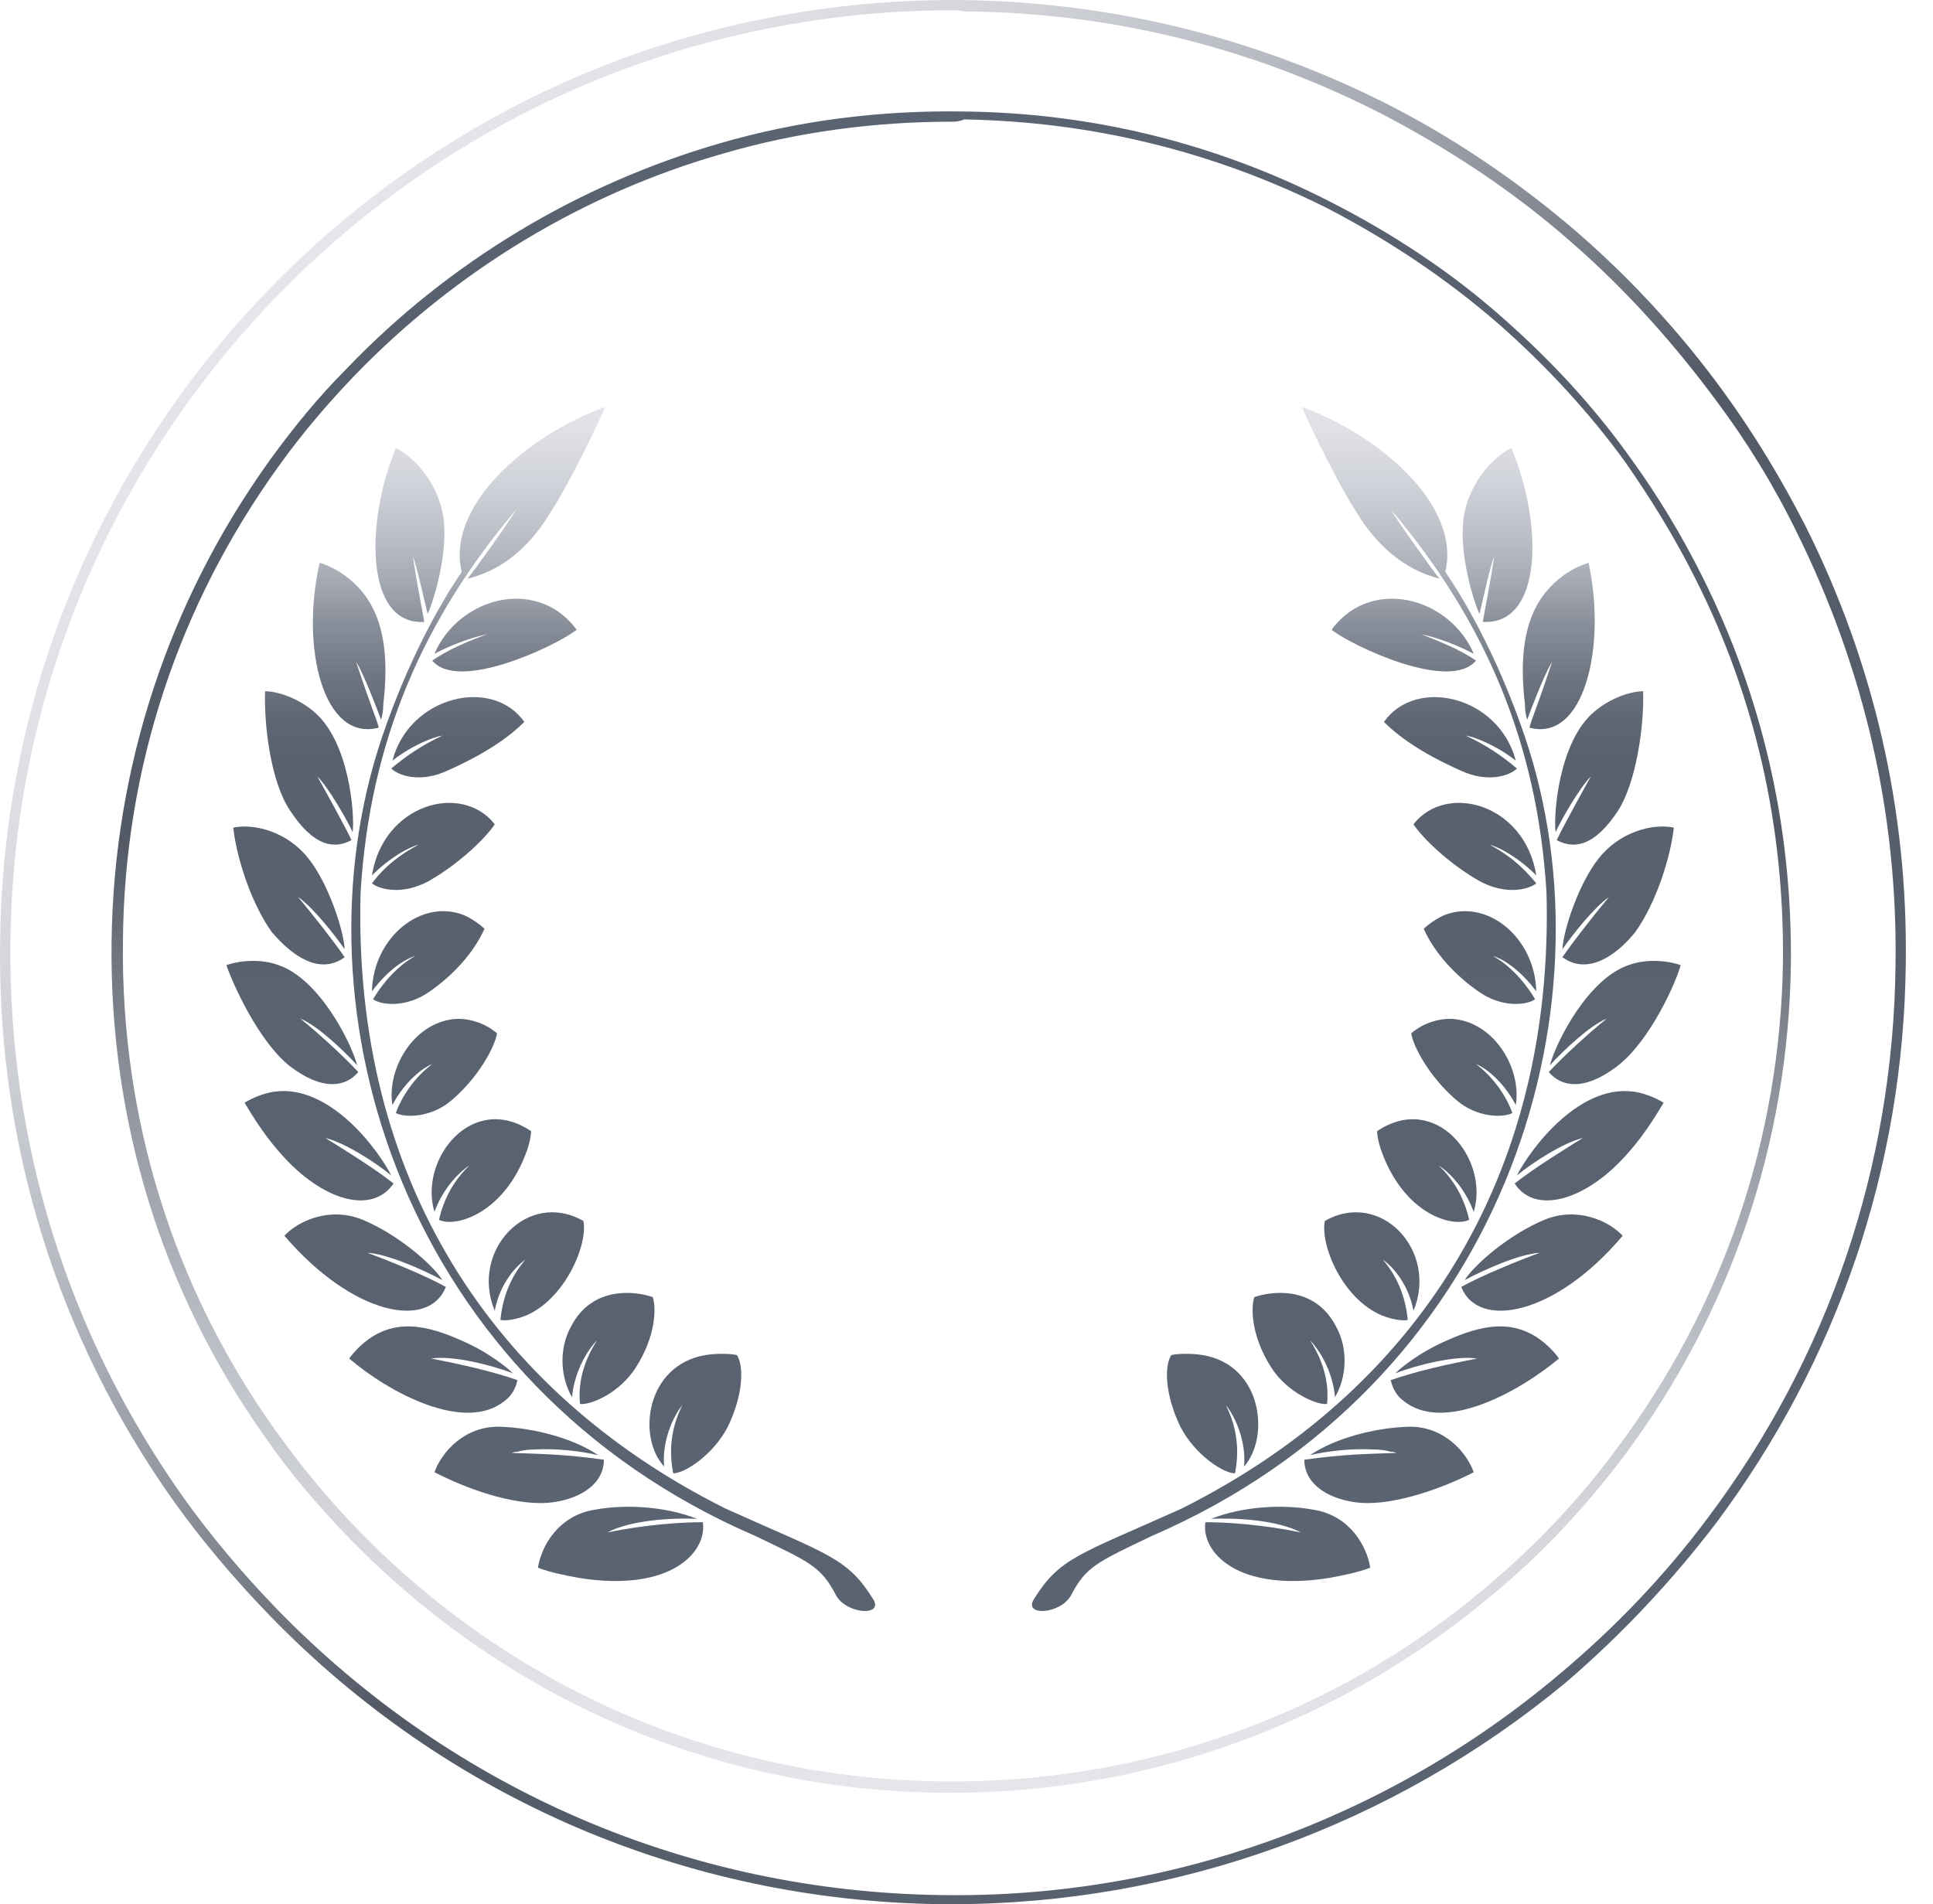 <svg width="68" height="67" viewBox="0 0 68 67" fill="none" xmlns="http://www.w3.org/2000/svg">
<path d="M19.404 17.962C19.964 17.122 21.044 14.922 21.284 14.322C18.524 15.322 15.684 17.802 16.244 20.122C15.445 21.282 14.325 23.322 13.445 25.922C10.165 35.601 14.245 48.721 26.564 54.041C28.484 54.961 28.884 55.12 29.404 56.12C29.764 56.8 31.084 56.88 30.724 56.28C29.804 54.8 29.164 54.721 25.524 53.081C17.285 48.961 12.405 41.441 12.685 31.401C13.005 26.081 14.885 21.802 18.165 17.922C17.965 18.282 16.684 20.082 16.445 20.362C17.765 20.042 18.724 19.122 19.404 17.962Z" fill="url(#paint0_linear_19_22971)"/>
<path d="M24.724 53.56C23.964 53.56 22.724 53.641 21.364 53.92C22.204 53.48 23.644 53.401 24.524 53.441C23.404 53.001 22.004 52.92 20.924 53.12C19.644 53.321 19.044 54.401 18.924 55.16C19.324 55.321 19.924 55.44 20.364 55.52C23.604 56.04 24.884 54.6 24.724 53.56Z" fill="url(#paint1_linear_19_22971)"/>
<path d="M19.244 52.88C20.284 52.801 21.244 52.281 21.244 51.361C19.804 51.161 19.044 51.161 18.004 51.121C18.004 51.121 18.084 51.081 18.204 51.081C18.324 51.041 18.564 51.001 18.804 51.001C19.524 50.961 20.364 51.041 21.044 51.201C20.164 50.601 18.764 50.241 17.604 50.201C16.324 50.161 15.524 51.121 15.284 51.801C16.364 52.361 18.004 52.961 19.244 52.88Z" fill="url(#paint2_linear_19_22971)"/>
<path d="M17.765 49.281C18.084 49.041 18.165 48.721 18.204 48.561C17.285 48.241 16.204 48.001 15.165 47.801C15.925 47.681 17.325 48.041 18.044 48.321C17.805 48.081 17.165 47.601 16.485 47.281C15.285 46.721 14.085 46.321 12.965 47.121C12.525 47.441 12.285 47.801 12.285 47.801C13.685 49.001 16.364 50.441 17.765 49.281Z" fill="url(#paint3_linear_19_22971)"/>
<path d="M15.684 45.281C14.964 44.881 13.684 44.361 12.925 44.081C13.645 44.121 14.884 44.681 15.564 45.041C15.204 44.481 14.005 43.441 12.764 42.921C11.605 42.441 10.485 42.961 10.005 43.481C12.405 46.281 15.084 46.801 15.684 45.281Z" fill="url(#paint4_linear_19_22971)"/>
<path d="M13.845 41.641C13.085 41.041 11.765 40.241 11.445 40.041C12.125 40.201 13.245 40.921 13.764 41.361C13.325 40.481 11.525 38.001 9.485 38.441C8.965 38.561 8.605 38.801 8.605 38.801C8.685 38.921 9.165 39.801 9.885 40.601C11.325 42.241 13.085 42.761 13.845 41.641Z" fill="url(#paint5_linear_19_22971)"/>
<path d="M10.205 37.521C11.365 38.401 12.165 38.241 12.605 37.721C12.085 37.161 11.165 36.321 10.565 35.841C11.165 36.081 12.085 36.961 12.565 37.481C12.325 36.601 11.205 34.441 9.805 33.961C9.165 33.721 8.405 33.801 7.965 33.961C8.165 34.561 9.085 36.641 10.205 37.521Z" fill="url(#paint6_linear_19_22971)"/>
<path d="M12.125 33.681C11.805 33.201 10.925 32.081 10.485 31.561C11.005 31.921 11.765 32.881 12.125 33.401C12.085 32.681 11.525 31.041 10.845 30.201C10.125 29.281 8.965 28.961 8.205 29.121C8.325 30.201 8.845 31.801 9.565 32.801C10.285 33.641 11.245 34.321 12.125 33.681Z" fill="url(#paint7_linear_19_22971)"/>
<path d="M10.205 28.521C11.045 29.801 11.765 29.881 12.365 29.561C12.165 29.121 11.365 27.681 11.165 27.322C11.565 27.721 12.205 28.841 12.405 29.281C12.485 28.642 12.285 26.081 11.045 25.042C10.485 24.562 9.765 24.322 9.325 24.322C9.285 25.522 9.525 27.521 10.205 28.521Z" fill="url(#paint8_linear_19_22971)"/>
<path d="M13.325 25.602C13.205 25.162 13.165 25.202 12.525 23.282C12.805 23.722 13.285 25.002 13.405 25.322C13.445 25.202 13.485 25.002 13.485 24.762C13.805 22.082 13.045 20.922 12.125 20.242C11.685 19.922 11.245 19.802 11.245 19.802C10.565 22.762 11.365 26.122 13.325 25.602Z" fill="url(#paint9_linear_19_22971)"/>
<path d="M14.924 21.882C14.844 21.362 14.684 20.682 14.524 19.562C14.684 20.002 14.884 20.962 15.044 21.602C15.244 21.162 15.764 19.522 15.604 18.242C15.444 17.082 14.644 16.122 13.924 15.762C12.844 18.402 12.844 22.002 14.924 21.882Z" fill="url(#paint10_linear_19_22971)"/>
<path d="M23.364 51.601C23.284 50.761 23.644 49.881 24.004 49.441C23.604 50.241 23.524 51.041 23.684 51.841C24.084 51.841 25.084 51.201 25.604 50.201C26.164 49.041 26.164 48.041 25.924 47.681C25.804 47.641 25.284 47.601 24.804 47.681C22.724 48.041 22.404 50.561 23.364 51.601Z" fill="url(#paint11_linear_19_22971)"/>
<path d="M22.364 48.121C23.084 47.001 23.084 46.001 22.964 45.641C22.404 45.441 20.844 45.201 20.084 46.681C19.644 47.481 19.724 48.481 20.124 49.161C20.204 48.241 20.684 47.481 21.004 47.161C20.564 47.841 20.324 48.601 20.404 49.401C20.804 49.441 21.804 49.001 22.364 48.121Z" fill="url(#paint12_linear_19_22971)"/>
<path d="M20.524 42.961C18.564 41.841 16.524 44.001 17.404 46.121C17.564 45.241 18.084 44.601 18.484 44.321C17.964 44.921 17.684 45.641 17.604 46.441C17.764 46.481 18.124 46.441 18.524 46.281C19.884 45.681 20.684 43.801 20.524 42.961Z" fill="url(#paint13_linear_19_22971)"/>
<path d="M18.524 40.521C18.684 40.081 18.684 39.801 18.684 39.801C16.604 38.401 14.724 40.801 15.284 42.641C15.604 41.761 16.204 41.201 16.524 41.001C15.964 41.521 15.604 42.201 15.444 42.921C16.004 43.201 17.724 42.721 18.524 40.521Z" fill="url(#paint14_linear_19_22971)"/>
<path d="M13.925 39.161C14.205 39.321 15.165 39.361 15.925 38.681C16.845 37.881 17.404 36.841 17.485 36.361C17.084 36.001 16.405 35.761 15.805 35.881C14.485 36.121 13.605 37.641 13.805 38.881C14.245 38.041 14.885 37.561 15.205 37.441C14.565 37.921 14.125 38.601 13.925 39.161Z" fill="url(#paint15_linear_19_22971)"/>
<path d="M13.124 35.161C13.405 35.361 14.284 35.481 15.124 34.881C15.924 34.321 16.644 33.561 17.044 32.681C17.044 32.681 16.764 32.401 16.324 32.201C14.804 31.601 13.124 33.001 13.085 34.881C13.645 34.121 14.284 33.721 14.604 33.641C14.084 33.921 13.524 34.481 13.124 35.161Z" fill="url(#paint16_linear_19_22971)"/>
<path d="M13.085 31.081C13.325 31.281 14.124 31.521 15.084 31.001C16.204 30.361 17.124 29.441 17.404 29.001C16.244 27.521 13.485 28.282 13.085 30.801C13.724 30.161 14.404 29.801 14.724 29.721C14.124 30.041 13.565 30.441 13.085 31.081Z" fill="url(#paint17_linear_19_22971)"/>
<path d="M13.765 27.041C14.005 27.282 14.765 27.561 15.725 27.122C17.165 26.482 17.965 25.881 18.445 25.402C17.325 23.802 14.405 24.482 13.805 26.762C14.525 26.201 15.285 25.922 15.565 25.881C14.805 26.241 14.285 26.602 13.765 27.041Z" fill="url(#paint18_linear_19_22971)"/>
<path d="M15.205 23.242C16.125 24.362 19.564 22.722 20.284 22.162C20.284 22.162 20.084 21.842 19.644 21.522C18.125 20.482 16.005 21.322 15.285 23.002C16.125 22.562 16.884 22.362 17.125 22.322C16.445 22.562 15.725 22.882 15.205 23.242Z" fill="url(#paint19_linear_19_22971)"/>
<path d="M47.683 17.962C47.123 17.122 46.044 14.922 45.803 14.322C48.563 15.322 51.403 17.802 50.843 20.122C51.643 21.282 52.763 23.322 53.643 25.922C56.923 35.601 52.843 48.721 40.524 54.041C38.604 54.961 38.204 55.12 37.684 56.12C37.324 56.8 36.004 56.88 36.364 56.28C37.284 54.8 37.924 54.721 41.564 53.081C49.803 48.961 54.683 41.441 54.403 31.401C54.083 26.081 52.203 21.802 48.923 17.922C49.123 18.282 50.403 20.082 50.643 20.362C49.363 20.042 48.363 19.122 47.683 17.962Z" fill="url(#paint20_linear_19_22971)"/>
<path d="M42.404 53.56C43.164 53.56 44.404 53.641 45.764 53.92C44.924 53.48 43.484 53.401 42.604 53.441C43.724 53.001 45.124 52.92 46.204 53.12C47.484 53.321 48.084 54.401 48.204 55.16C47.804 55.321 47.204 55.44 46.764 55.52C43.524 56.04 42.244 54.6 42.404 53.56Z" fill="url(#paint21_linear_19_22971)"/>
<path d="M47.884 52.88C46.844 52.801 45.884 52.281 45.884 51.361C47.324 51.161 48.084 51.161 49.124 51.121C49.124 51.121 49.044 51.081 48.924 51.081C48.804 51.041 48.564 51.001 48.324 51.001C47.604 50.961 46.764 51.041 46.084 51.201C46.964 50.601 48.364 50.241 49.524 50.201C50.804 50.161 51.604 51.121 51.844 51.801C50.764 52.361 49.084 52.961 47.884 52.88Z" fill="url(#paint22_linear_19_22971)"/>
<path d="M49.364 49.281C49.044 49.041 48.964 48.721 48.924 48.561C49.843 48.241 50.923 48.001 51.964 47.801C51.203 47.681 49.803 48.041 49.084 48.321C49.324 48.081 49.964 47.601 50.644 47.281C51.843 46.721 53.043 46.321 54.163 47.121C54.603 47.441 54.843 47.801 54.843 47.801C53.403 49.001 50.764 50.441 49.364 49.281Z" fill="url(#paint23_linear_19_22971)"/>
<path d="M51.404 45.281C52.123 44.881 53.404 44.361 54.163 44.081C53.444 44.121 52.203 44.681 51.524 45.041C51.883 44.481 53.084 43.441 54.324 42.921C55.483 42.441 56.603 42.961 57.083 43.481C54.723 46.281 52.004 46.801 51.404 45.281Z" fill="url(#paint24_linear_19_22971)"/>
<path d="M53.283 41.641C54.043 41.041 55.363 40.241 55.683 40.041C55.003 40.201 53.883 40.921 53.363 41.361C53.803 40.481 55.603 38.001 57.643 38.441C58.163 38.561 58.523 38.801 58.523 38.801C58.443 38.921 57.963 39.801 57.243 40.601C55.803 42.241 54.003 42.761 53.283 41.641Z" fill="url(#paint25_linear_19_22971)"/>
<path d="M56.883 37.521C55.723 38.401 54.923 38.241 54.483 37.721C55.003 37.161 55.923 36.321 56.523 35.841C55.923 36.081 55.003 36.961 54.523 37.481C54.763 36.601 55.883 34.441 57.283 33.961C57.923 33.721 58.683 33.801 59.123 33.961C58.963 34.561 58.043 36.641 56.883 37.521Z" fill="url(#paint26_linear_19_22971)"/>
<path d="M54.963 33.681C55.283 33.201 56.163 32.081 56.603 31.561C56.083 31.921 55.323 32.881 54.963 33.401C55.003 32.681 55.563 31.041 56.243 30.201C56.963 29.281 58.123 28.961 58.883 29.121C58.763 30.201 58.243 31.801 57.523 32.801C56.843 33.641 55.843 34.321 54.963 33.681Z" fill="url(#paint27_linear_19_22971)"/>
<path d="M56.923 28.521C56.083 29.801 55.363 29.881 54.763 29.561C54.963 29.121 55.763 27.681 55.963 27.322C55.563 27.721 54.923 28.841 54.723 29.281C54.643 28.642 54.843 26.081 56.083 25.042C56.643 24.562 57.363 24.322 57.803 24.322C57.843 25.522 57.563 27.521 56.923 28.521Z" fill="url(#paint28_linear_19_22971)"/>
<path d="M53.803 25.602C53.923 25.162 53.964 25.202 54.603 23.282C54.324 23.722 53.843 25.002 53.724 25.322C53.684 25.202 53.644 25.002 53.644 24.762C53.324 22.082 54.084 20.922 55.004 20.242C55.444 19.922 55.883 19.802 55.883 19.802C56.523 22.762 55.723 26.122 53.803 25.602Z" fill="url(#paint29_linear_19_22971)"/>
<path d="M52.163 21.882C52.243 21.362 52.404 20.682 52.563 19.562C52.404 20.002 52.203 20.962 52.044 21.602C51.843 21.162 51.324 19.522 51.483 18.242C51.644 17.082 52.444 16.122 53.163 15.762C54.283 18.402 54.283 22.002 52.163 21.882Z" fill="url(#paint30_linear_19_22971)"/>
<path d="M43.764 51.601C43.844 50.761 43.484 49.881 43.124 49.441C43.524 50.241 43.604 51.041 43.444 51.841C43.044 51.841 42.044 51.201 41.524 50.201C40.964 49.041 40.964 48.041 41.204 47.681C41.324 47.641 41.844 47.601 42.324 47.681C44.404 48.041 44.684 50.561 43.764 51.601Z" fill="url(#paint31_linear_19_22971)"/>
<path d="M44.724 48.121C44.004 47.001 44.004 46.001 44.124 45.641C44.684 45.441 46.244 45.201 47.004 46.681C47.444 47.481 47.364 48.481 46.964 49.161C46.884 48.241 46.404 47.481 46.084 47.161C46.524 47.841 46.764 48.601 46.684 49.401C46.324 49.441 45.284 49.001 44.724 48.121Z" fill="url(#paint32_linear_19_22971)"/>
<path d="M46.604 42.961C48.563 41.841 50.603 44.001 49.724 46.121C49.563 45.241 49.044 44.601 48.644 44.321C49.163 44.921 49.444 45.641 49.523 46.441C49.364 46.481 49.004 46.441 48.603 46.281C47.204 45.681 46.444 43.801 46.604 42.961Z" fill="url(#paint33_linear_19_22971)"/>
<path d="M48.604 40.521C48.444 40.081 48.444 39.801 48.444 39.801C50.523 38.401 52.404 40.801 51.843 42.641C51.523 41.761 50.923 41.201 50.603 41.001C51.163 41.521 51.523 42.201 51.684 42.921C51.084 43.201 49.404 42.721 48.604 40.521Z" fill="url(#paint34_linear_19_22971)"/>
<path d="M53.203 39.161C52.923 39.321 51.964 39.361 51.203 38.681C50.283 37.881 49.724 36.841 49.644 36.361C50.044 36.001 50.724 35.761 51.324 35.881C52.643 36.121 53.523 37.641 53.323 38.881C52.883 38.041 52.243 37.561 51.923 37.441C52.563 37.921 53.003 38.601 53.203 39.161Z" fill="url(#paint35_linear_19_22971)"/>
<path d="M54.003 35.161C53.723 35.361 52.843 35.481 52.003 34.881C51.203 34.321 50.483 33.561 50.084 32.681C50.084 32.681 50.364 32.401 50.803 32.201C52.323 31.601 54.003 33.001 54.043 34.881C53.483 34.121 52.843 33.721 52.523 33.641C53.043 33.921 53.603 34.481 54.003 35.161Z" fill="url(#paint36_linear_19_22971)"/>
<path d="M54.044 31.081C53.803 31.281 53.004 31.521 52.044 31.001C50.924 30.361 50.004 29.441 49.724 29.001C50.884 27.521 53.644 28.282 54.044 30.801C53.404 30.161 52.724 29.801 52.404 29.721C53.004 30.041 53.523 30.441 54.044 31.081Z" fill="url(#paint37_linear_19_22971)"/>
<path d="M53.363 27.041C53.123 27.282 52.364 27.561 51.404 27.122C49.964 26.482 49.164 25.881 48.684 25.402C49.804 23.802 52.723 24.482 53.323 26.762C52.603 26.201 51.843 25.922 51.563 25.881C52.324 26.241 52.843 26.602 53.363 27.041Z" fill="url(#paint38_linear_19_22971)"/>
<path d="M51.924 23.242C51.004 24.362 47.564 22.722 46.844 22.162C46.844 22.162 47.044 21.842 47.484 21.522C49.004 20.482 51.124 21.322 51.844 23.002C51.004 22.562 50.244 22.362 50.004 22.322C50.644 22.562 51.404 22.882 51.924 23.242Z" fill="url(#paint39_linear_19_22971)"/>
<path d="M33.483 63.08C33.364 63.08 33.243 63.08 33.123 63.08C25.204 63 17.804 59.8 12.284 54.12C11.204 53.001 10.204 51.841 9.324 50.561C5.685 45.441 3.845 39.401 3.925 33.121C4.005 27.002 5.925 21.162 9.484 16.202C10.324 15.042 11.204 13.962 12.204 12.962C15.804 9.202 20.364 6.482 25.324 5.042C28.084 4.242 30.924 3.882 33.843 3.922C38.403 3.962 42.763 5.042 46.763 7.082C48.963 8.202 51.043 9.562 52.883 11.202C54.563 12.682 56.083 14.322 57.363 16.122C58.323 17.442 59.163 18.842 59.883 20.282C62.002 24.522 63.042 29.081 63.002 33.881C62.922 40.201 60.883 46.201 57.123 51.241C55.763 53.041 54.203 54.721 52.443 56.16C47.163 60.6 40.443 63.08 33.483 63.08ZM33.483 4.282C30.764 4.282 28.044 4.642 25.444 5.402C20.524 6.802 16.044 9.522 12.484 13.202C11.524 14.202 10.604 15.282 9.804 16.402C6.285 21.282 4.365 27.041 4.325 33.121C4.245 39.321 6.085 45.281 9.684 50.321C10.564 51.561 11.524 52.721 12.604 53.84C18.044 59.44 25.364 62.6 33.163 62.68C40.163 62.76 46.963 60.36 52.283 55.84C54.003 54.401 55.563 52.761 56.883 50.961C60.602 46.001 62.642 40.041 62.722 33.801C62.762 29.081 61.763 24.562 59.642 20.362C58.923 18.922 58.083 17.562 57.163 16.242C55.883 14.482 54.363 12.842 52.723 11.402C50.883 9.802 48.843 8.442 46.683 7.322C42.683 5.322 38.403 4.282 33.923 4.202C33.724 4.282 33.603 4.282 33.483 4.282Z" fill="url(#paint40_linear_19_22971)"/>
<path d="M33.484 67C33.364 67 33.204 67 33.084 67C24.124 66.88 15.724 63.28 9.484 56.84C8.285 55.6 7.125 54.24 6.125 52.84C2.005 47.041 -0.115 40.201 0.005 33.081C0.085 26.162 2.285 19.522 6.325 13.922C7.245 12.642 8.285 11.402 9.404 10.242C13.484 6.002 18.644 2.882 24.284 1.282C27.404 0.402 30.644 -0.037 33.924 0.003C39.083 0.082 44.003 1.282 48.603 3.562C51.083 4.802 53.443 6.402 55.563 8.242C57.443 9.882 59.163 11.762 60.643 13.802C61.722 15.282 62.682 16.882 63.522 18.522C65.922 23.322 67.122 28.521 67.042 33.921C66.962 41.081 64.642 47.881 60.363 53.6C58.803 55.64 57.043 57.52 55.083 59.2C49.003 64.24 41.363 67 33.484 67ZM33.484 0.362C30.364 0.362 27.324 0.802 24.364 1.642C18.764 3.242 13.684 6.322 9.644 10.522C8.565 11.642 7.525 12.882 6.605 14.162C2.605 19.722 0.445 26.241 0.365 33.121C0.285 40.161 2.365 46.921 6.445 52.681C7.445 54.081 8.565 55.4 9.764 56.64C15.964 63 24.244 66.56 33.124 66.68C41.083 66.8 48.763 64.04 54.843 58.92C56.803 57.28 58.563 55.44 60.083 53.401C64.322 47.761 66.602 41.041 66.682 33.961C66.762 28.601 65.562 23.482 63.203 18.722C62.403 17.082 61.443 15.522 60.363 14.082C58.883 12.082 57.203 10.202 55.323 8.562C53.243 6.722 50.923 5.202 48.443 3.922C43.923 1.642 39.043 0.442 33.924 0.402C33.764 0.362 33.604 0.362 33.484 0.362Z" fill="url(#paint41_linear_19_22971)"/>
<defs>
<linearGradient id="paint0_linear_19_22971" x1="21.599" y1="13.514" x2="21.599" y2="56.988" gradientUnits="userSpaceOnUse">
<stop stop-color="#E5E6EB"/>
<stop offset="0.036" stop-color="#E0E1E7"/>
<stop offset="0.08" stop-color="#D1D3DA"/>
<stop offset="0.128" stop-color="#B9BCC4"/>
<stop offset="0.156" stop-color="#A7ACB5"/>
<stop offset="0.194" stop-color="#898F9A"/>
<stop offset="0.236" stop-color="#6F7682"/>
<stop offset="0.273" stop-color="#5F6673"/>
<stop offset="0.302" stop-color="#59616E"/>
<stop offset="1" stop-color="#5A6372"/>
</linearGradient>
<linearGradient id="paint1_linear_19_22971" x1="21.826" y1="13.514" x2="21.826" y2="56.988" gradientUnits="userSpaceOnUse">
<stop stop-color="#E5E6EB"/>
<stop offset="0.036" stop-color="#E0E1E7"/>
<stop offset="0.08" stop-color="#D1D3DA"/>
<stop offset="0.128" stop-color="#B9BCC4"/>
<stop offset="0.156" stop-color="#A7ACB5"/>
<stop offset="0.194" stop-color="#898F9A"/>
<stop offset="0.236" stop-color="#6F7682"/>
<stop offset="0.273" stop-color="#5F6673"/>
<stop offset="0.302" stop-color="#59616E"/>
<stop offset="1" stop-color="#5A6372"/>
</linearGradient>
<linearGradient id="paint2_linear_19_22971" x1="18.263" y1="13.514" x2="18.263" y2="56.988" gradientUnits="userSpaceOnUse">
<stop stop-color="#E5E6EB"/>
<stop offset="0.036" stop-color="#E0E1E7"/>
<stop offset="0.08" stop-color="#D1D3DA"/>
<stop offset="0.128" stop-color="#B9BCC4"/>
<stop offset="0.156" stop-color="#A7ACB5"/>
<stop offset="0.194" stop-color="#898F9A"/>
<stop offset="0.236" stop-color="#6F7682"/>
<stop offset="0.273" stop-color="#5F6673"/>
<stop offset="0.302" stop-color="#59616E"/>
<stop offset="1" stop-color="#5A6372"/>
</linearGradient>
<linearGradient id="paint3_linear_19_22971" x1="15.252" y1="13.514" x2="15.252" y2="56.988" gradientUnits="userSpaceOnUse">
<stop stop-color="#E5E6EB"/>
<stop offset="0.036" stop-color="#E0E1E7"/>
<stop offset="0.08" stop-color="#D1D3DA"/>
<stop offset="0.128" stop-color="#B9BCC4"/>
<stop offset="0.156" stop-color="#A7ACB5"/>
<stop offset="0.194" stop-color="#898F9A"/>
<stop offset="0.236" stop-color="#6F7682"/>
<stop offset="0.273" stop-color="#5F6673"/>
<stop offset="0.302" stop-color="#59616E"/>
<stop offset="1" stop-color="#5A6372"/>
</linearGradient>
<linearGradient id="paint4_linear_19_22971" x1="12.871" y1="13.514" x2="12.871" y2="56.988" gradientUnits="userSpaceOnUse">
<stop stop-color="#E5E6EB"/>
<stop offset="0.036" stop-color="#E0E1E7"/>
<stop offset="0.08" stop-color="#D1D3DA"/>
<stop offset="0.128" stop-color="#B9BCC4"/>
<stop offset="0.156" stop-color="#A7ACB5"/>
<stop offset="0.194" stop-color="#898F9A"/>
<stop offset="0.236" stop-color="#6F7682"/>
<stop offset="0.273" stop-color="#5F6673"/>
<stop offset="0.302" stop-color="#59616E"/>
<stop offset="1" stop-color="#5A6372"/>
</linearGradient>
<linearGradient id="paint5_linear_19_22971" x1="11.21" y1="13.514" x2="11.21" y2="56.988" gradientUnits="userSpaceOnUse">
<stop stop-color="#E5E6EB"/>
<stop offset="0.036" stop-color="#E0E1E7"/>
<stop offset="0.08" stop-color="#D1D3DA"/>
<stop offset="0.128" stop-color="#B9BCC4"/>
<stop offset="0.156" stop-color="#A7ACB5"/>
<stop offset="0.194" stop-color="#898F9A"/>
<stop offset="0.236" stop-color="#6F7682"/>
<stop offset="0.273" stop-color="#5F6673"/>
<stop offset="0.302" stop-color="#59616E"/>
<stop offset="1" stop-color="#5A6372"/>
</linearGradient>
<linearGradient id="paint6_linear_19_22971" x1="10.312" y1="13.514" x2="10.312" y2="56.988" gradientUnits="userSpaceOnUse">
<stop stop-color="#E5E6EB"/>
<stop offset="0.036" stop-color="#E0E1E7"/>
<stop offset="0.08" stop-color="#D1D3DA"/>
<stop offset="0.128" stop-color="#B9BCC4"/>
<stop offset="0.156" stop-color="#A7ACB5"/>
<stop offset="0.194" stop-color="#898F9A"/>
<stop offset="0.236" stop-color="#6F7682"/>
<stop offset="0.273" stop-color="#5F6673"/>
<stop offset="0.302" stop-color="#59616E"/>
<stop offset="1" stop-color="#5A6372"/>
</linearGradient>
<linearGradient id="paint7_linear_19_22971" x1="10.201" y1="13.514" x2="10.201" y2="56.988" gradientUnits="userSpaceOnUse">
<stop stop-color="#E5E6EB"/>
<stop offset="0.036" stop-color="#E0E1E7"/>
<stop offset="0.08" stop-color="#D1D3DA"/>
<stop offset="0.128" stop-color="#B9BCC4"/>
<stop offset="0.156" stop-color="#A7ACB5"/>
<stop offset="0.194" stop-color="#898F9A"/>
<stop offset="0.236" stop-color="#6F7682"/>
<stop offset="0.273" stop-color="#5F6673"/>
<stop offset="0.302" stop-color="#59616E"/>
<stop offset="1" stop-color="#5A6372"/>
</linearGradient>
<linearGradient id="paint8_linear_19_22971" x1="10.891" y1="13.514" x2="10.891" y2="56.988" gradientUnits="userSpaceOnUse">
<stop stop-color="#E5E6EB"/>
<stop offset="0.036" stop-color="#E0E1E7"/>
<stop offset="0.08" stop-color="#D1D3DA"/>
<stop offset="0.128" stop-color="#B9BCC4"/>
<stop offset="0.156" stop-color="#A7ACB5"/>
<stop offset="0.194" stop-color="#898F9A"/>
<stop offset="0.236" stop-color="#6F7682"/>
<stop offset="0.273" stop-color="#5F6673"/>
<stop offset="0.302" stop-color="#59616E"/>
<stop offset="1" stop-color="#5A6372"/>
</linearGradient>
<linearGradient id="paint9_linear_19_22971" x1="12.307" y1="13.514" x2="12.307" y2="56.988" gradientUnits="userSpaceOnUse">
<stop stop-color="#E5E6EB"/>
<stop offset="0.036" stop-color="#E0E1E7"/>
<stop offset="0.08" stop-color="#D1D3DA"/>
<stop offset="0.128" stop-color="#B9BCC4"/>
<stop offset="0.156" stop-color="#A7ACB5"/>
<stop offset="0.194" stop-color="#898F9A"/>
<stop offset="0.236" stop-color="#6F7682"/>
<stop offset="0.273" stop-color="#5F6673"/>
<stop offset="0.302" stop-color="#59616E"/>
<stop offset="1" stop-color="#5A6372"/>
</linearGradient>
<linearGradient id="paint10_linear_19_22971" x1="14.435" y1="13.514" x2="14.435" y2="56.988" gradientUnits="userSpaceOnUse">
<stop stop-color="#E5E6EB"/>
<stop offset="0.036" stop-color="#E0E1E7"/>
<stop offset="0.08" stop-color="#D1D3DA"/>
<stop offset="0.128" stop-color="#B9BCC4"/>
<stop offset="0.156" stop-color="#A7ACB5"/>
<stop offset="0.194" stop-color="#898F9A"/>
<stop offset="0.236" stop-color="#6F7682"/>
<stop offset="0.273" stop-color="#5F6673"/>
<stop offset="0.302" stop-color="#59616E"/>
<stop offset="1" stop-color="#5A6372"/>
</linearGradient>
<linearGradient id="paint11_linear_19_22971" x1="24.446" y1="13.514" x2="24.446" y2="56.988" gradientUnits="userSpaceOnUse">
<stop stop-color="#E5E6EB"/>
<stop offset="0.036" stop-color="#E0E1E7"/>
<stop offset="0.08" stop-color="#D1D3DA"/>
<stop offset="0.128" stop-color="#B9BCC4"/>
<stop offset="0.156" stop-color="#A7ACB5"/>
<stop offset="0.194" stop-color="#898F9A"/>
<stop offset="0.236" stop-color="#6F7682"/>
<stop offset="0.273" stop-color="#5F6673"/>
<stop offset="0.302" stop-color="#59616E"/>
<stop offset="1" stop-color="#5A6372"/>
</linearGradient>
<linearGradient id="paint12_linear_19_22971" x1="21.418" y1="13.514" x2="21.418" y2="56.988" gradientUnits="userSpaceOnUse">
<stop stop-color="#E5E6EB"/>
<stop offset="0.036" stop-color="#E0E1E7"/>
<stop offset="0.08" stop-color="#D1D3DA"/>
<stop offset="0.128" stop-color="#B9BCC4"/>
<stop offset="0.156" stop-color="#A7ACB5"/>
<stop offset="0.194" stop-color="#898F9A"/>
<stop offset="0.236" stop-color="#6F7682"/>
<stop offset="0.273" stop-color="#5F6673"/>
<stop offset="0.302" stop-color="#59616E"/>
<stop offset="1" stop-color="#5A6372"/>
</linearGradient>
<linearGradient id="paint13_linear_19_22971" x1="18.869" y1="13.514" x2="18.869" y2="56.988" gradientUnits="userSpaceOnUse">
<stop stop-color="#E5E6EB"/>
<stop offset="0.036" stop-color="#E0E1E7"/>
<stop offset="0.08" stop-color="#D1D3DA"/>
<stop offset="0.128" stop-color="#B9BCC4"/>
<stop offset="0.156" stop-color="#A7ACB5"/>
<stop offset="0.194" stop-color="#898F9A"/>
<stop offset="0.236" stop-color="#6F7682"/>
<stop offset="0.273" stop-color="#5F6673"/>
<stop offset="0.302" stop-color="#59616E"/>
<stop offset="1" stop-color="#5A6372"/>
</linearGradient>
<linearGradient id="paint14_linear_19_22971" x1="16.91" y1="13.514" x2="16.91" y2="56.988" gradientUnits="userSpaceOnUse">
<stop stop-color="#E5E6EB"/>
<stop offset="0.036" stop-color="#E0E1E7"/>
<stop offset="0.08" stop-color="#D1D3DA"/>
<stop offset="0.128" stop-color="#B9BCC4"/>
<stop offset="0.156" stop-color="#A7ACB5"/>
<stop offset="0.194" stop-color="#898F9A"/>
<stop offset="0.236" stop-color="#6F7682"/>
<stop offset="0.273" stop-color="#5F6673"/>
<stop offset="0.302" stop-color="#59616E"/>
<stop offset="1" stop-color="#5A6372"/>
</linearGradient>
<linearGradient id="paint15_linear_19_22971" x1="15.629" y1="13.515" x2="15.629" y2="56.988" gradientUnits="userSpaceOnUse">
<stop stop-color="#E5E6EB"/>
<stop offset="0.036" stop-color="#E0E1E7"/>
<stop offset="0.08" stop-color="#D1D3DA"/>
<stop offset="0.128" stop-color="#B9BCC4"/>
<stop offset="0.156" stop-color="#A7ACB5"/>
<stop offset="0.194" stop-color="#898F9A"/>
<stop offset="0.236" stop-color="#6F7682"/>
<stop offset="0.273" stop-color="#5F6673"/>
<stop offset="0.302" stop-color="#59616E"/>
<stop offset="1" stop-color="#5A6372"/>
</linearGradient>
<linearGradient id="paint16_linear_19_22971" x1="15.056" y1="13.514" x2="15.056" y2="56.988" gradientUnits="userSpaceOnUse">
<stop stop-color="#E5E6EB"/>
<stop offset="0.036" stop-color="#E0E1E7"/>
<stop offset="0.08" stop-color="#D1D3DA"/>
<stop offset="0.128" stop-color="#B9BCC4"/>
<stop offset="0.156" stop-color="#A7ACB5"/>
<stop offset="0.194" stop-color="#898F9A"/>
<stop offset="0.236" stop-color="#6F7682"/>
<stop offset="0.273" stop-color="#5F6673"/>
<stop offset="0.302" stop-color="#59616E"/>
<stop offset="1" stop-color="#5A6372"/>
</linearGradient>
<linearGradient id="paint17_linear_19_22971" x1="15.227" y1="13.514" x2="15.227" y2="56.988" gradientUnits="userSpaceOnUse">
<stop stop-color="#E5E6EB"/>
<stop offset="0.036" stop-color="#E0E1E7"/>
<stop offset="0.08" stop-color="#D1D3DA"/>
<stop offset="0.128" stop-color="#B9BCC4"/>
<stop offset="0.156" stop-color="#A7ACB5"/>
<stop offset="0.194" stop-color="#898F9A"/>
<stop offset="0.236" stop-color="#6F7682"/>
<stop offset="0.273" stop-color="#5F6673"/>
<stop offset="0.302" stop-color="#59616E"/>
<stop offset="1" stop-color="#5A6372"/>
</linearGradient>
<linearGradient id="paint18_linear_19_22971" x1="16.111" y1="13.514" x2="16.111" y2="56.988" gradientUnits="userSpaceOnUse">
<stop stop-color="#E5E6EB"/>
<stop offset="0.036" stop-color="#E0E1E7"/>
<stop offset="0.08" stop-color="#D1D3DA"/>
<stop offset="0.128" stop-color="#B9BCC4"/>
<stop offset="0.156" stop-color="#A7ACB5"/>
<stop offset="0.194" stop-color="#898F9A"/>
<stop offset="0.236" stop-color="#6F7682"/>
<stop offset="0.273" stop-color="#5F6673"/>
<stop offset="0.302" stop-color="#59616E"/>
<stop offset="1" stop-color="#5A6372"/>
</linearGradient>
<linearGradient id="paint19_linear_19_22971" x1="17.725" y1="13.514" x2="17.725" y2="56.988" gradientUnits="userSpaceOnUse">
<stop stop-color="#E5E6EB"/>
<stop offset="0.036" stop-color="#E0E1E7"/>
<stop offset="0.08" stop-color="#D1D3DA"/>
<stop offset="0.128" stop-color="#B9BCC4"/>
<stop offset="0.156" stop-color="#A7ACB5"/>
<stop offset="0.194" stop-color="#898F9A"/>
<stop offset="0.236" stop-color="#6F7682"/>
<stop offset="0.273" stop-color="#5F6673"/>
<stop offset="0.302" stop-color="#59616E"/>
<stop offset="1" stop-color="#5A6372"/>
</linearGradient>
<linearGradient id="paint20_linear_19_22971" x1="45.512" y1="13.514" x2="45.512" y2="56.988" gradientUnits="userSpaceOnUse">
<stop stop-color="#E5E6EB"/>
<stop offset="0.036" stop-color="#E0E1E7"/>
<stop offset="0.08" stop-color="#D1D3DA"/>
<stop offset="0.128" stop-color="#B9BCC4"/>
<stop offset="0.156" stop-color="#A7ACB5"/>
<stop offset="0.194" stop-color="#898F9A"/>
<stop offset="0.236" stop-color="#6F7682"/>
<stop offset="0.273" stop-color="#5F6673"/>
<stop offset="0.302" stop-color="#59616E"/>
<stop offset="1" stop-color="#5A6372"/>
</linearGradient>
<linearGradient id="paint21_linear_19_22971" x1="45.285" y1="13.514" x2="45.285" y2="56.988" gradientUnits="userSpaceOnUse">
<stop stop-color="#E5E6EB"/>
<stop offset="0.036" stop-color="#E0E1E7"/>
<stop offset="0.08" stop-color="#D1D3DA"/>
<stop offset="0.128" stop-color="#B9BCC4"/>
<stop offset="0.156" stop-color="#A7ACB5"/>
<stop offset="0.194" stop-color="#898F9A"/>
<stop offset="0.236" stop-color="#6F7682"/>
<stop offset="0.273" stop-color="#5F6673"/>
<stop offset="0.302" stop-color="#59616E"/>
<stop offset="1" stop-color="#5A6372"/>
</linearGradient>
<linearGradient id="paint22_linear_19_22971" x1="48.848" y1="13.514" x2="48.848" y2="56.988" gradientUnits="userSpaceOnUse">
<stop stop-color="#E5E6EB"/>
<stop offset="0.036" stop-color="#E0E1E7"/>
<stop offset="0.08" stop-color="#D1D3DA"/>
<stop offset="0.128" stop-color="#B9BCC4"/>
<stop offset="0.156" stop-color="#A7ACB5"/>
<stop offset="0.194" stop-color="#898F9A"/>
<stop offset="0.236" stop-color="#6F7682"/>
<stop offset="0.273" stop-color="#5F6673"/>
<stop offset="0.302" stop-color="#59616E"/>
<stop offset="1" stop-color="#5A6372"/>
</linearGradient>
<linearGradient id="paint23_linear_19_22971" x1="51.859" y1="13.514" x2="51.859" y2="56.988" gradientUnits="userSpaceOnUse">
<stop stop-color="#E5E6EB"/>
<stop offset="0.036" stop-color="#E0E1E7"/>
<stop offset="0.08" stop-color="#D1D3DA"/>
<stop offset="0.128" stop-color="#B9BCC4"/>
<stop offset="0.156" stop-color="#A7ACB5"/>
<stop offset="0.194" stop-color="#898F9A"/>
<stop offset="0.236" stop-color="#6F7682"/>
<stop offset="0.273" stop-color="#5F6673"/>
<stop offset="0.302" stop-color="#59616E"/>
<stop offset="1" stop-color="#5A6372"/>
</linearGradient>
<linearGradient id="paint24_linear_19_22971" x1="54.239" y1="13.514" x2="54.239" y2="56.988" gradientUnits="userSpaceOnUse">
<stop stop-color="#E5E6EB"/>
<stop offset="0.036" stop-color="#E0E1E7"/>
<stop offset="0.08" stop-color="#D1D3DA"/>
<stop offset="0.128" stop-color="#B9BCC4"/>
<stop offset="0.156" stop-color="#A7ACB5"/>
<stop offset="0.194" stop-color="#898F9A"/>
<stop offset="0.236" stop-color="#6F7682"/>
<stop offset="0.273" stop-color="#5F6673"/>
<stop offset="0.302" stop-color="#59616E"/>
<stop offset="1" stop-color="#5A6372"/>
</linearGradient>
<linearGradient id="paint25_linear_19_22971" x1="55.901" y1="13.514" x2="55.901" y2="56.988" gradientUnits="userSpaceOnUse">
<stop stop-color="#E5E6EB"/>
<stop offset="0.036" stop-color="#E0E1E7"/>
<stop offset="0.08" stop-color="#D1D3DA"/>
<stop offset="0.128" stop-color="#B9BCC4"/>
<stop offset="0.156" stop-color="#A7ACB5"/>
<stop offset="0.194" stop-color="#898F9A"/>
<stop offset="0.236" stop-color="#6F7682"/>
<stop offset="0.273" stop-color="#5F6673"/>
<stop offset="0.302" stop-color="#59616E"/>
<stop offset="1" stop-color="#5A6372"/>
</linearGradient>
<linearGradient id="paint26_linear_19_22971" x1="56.799" y1="13.514" x2="56.799" y2="56.988" gradientUnits="userSpaceOnUse">
<stop stop-color="#E5E6EB"/>
<stop offset="0.036" stop-color="#E0E1E7"/>
<stop offset="0.08" stop-color="#D1D3DA"/>
<stop offset="0.128" stop-color="#B9BCC4"/>
<stop offset="0.156" stop-color="#A7ACB5"/>
<stop offset="0.194" stop-color="#898F9A"/>
<stop offset="0.236" stop-color="#6F7682"/>
<stop offset="0.273" stop-color="#5F6673"/>
<stop offset="0.302" stop-color="#59616E"/>
<stop offset="1" stop-color="#5A6372"/>
</linearGradient>
<linearGradient id="paint27_linear_19_22971" x1="56.91" y1="13.514" x2="56.91" y2="56.988" gradientUnits="userSpaceOnUse">
<stop stop-color="#E5E6EB"/>
<stop offset="0.036" stop-color="#E0E1E7"/>
<stop offset="0.08" stop-color="#D1D3DA"/>
<stop offset="0.128" stop-color="#B9BCC4"/>
<stop offset="0.156" stop-color="#A7ACB5"/>
<stop offset="0.194" stop-color="#898F9A"/>
<stop offset="0.236" stop-color="#6F7682"/>
<stop offset="0.273" stop-color="#5F6673"/>
<stop offset="0.302" stop-color="#59616E"/>
<stop offset="1" stop-color="#5A6372"/>
</linearGradient>
<linearGradient id="paint28_linear_19_22971" x1="56.22" y1="13.514" x2="56.22" y2="56.988" gradientUnits="userSpaceOnUse">
<stop stop-color="#E5E6EB"/>
<stop offset="0.036" stop-color="#E0E1E7"/>
<stop offset="0.08" stop-color="#D1D3DA"/>
<stop offset="0.128" stop-color="#B9BCC4"/>
<stop offset="0.156" stop-color="#A7ACB5"/>
<stop offset="0.194" stop-color="#898F9A"/>
<stop offset="0.236" stop-color="#6F7682"/>
<stop offset="0.273" stop-color="#5F6673"/>
<stop offset="0.302" stop-color="#59616E"/>
<stop offset="1" stop-color="#5A6372"/>
</linearGradient>
<linearGradient id="paint29_linear_19_22971" x1="54.804" y1="13.514" x2="54.804" y2="56.988" gradientUnits="userSpaceOnUse">
<stop stop-color="#E5E6EB"/>
<stop offset="0.036" stop-color="#E0E1E7"/>
<stop offset="0.08" stop-color="#D1D3DA"/>
<stop offset="0.128" stop-color="#B9BCC4"/>
<stop offset="0.156" stop-color="#A7ACB5"/>
<stop offset="0.194" stop-color="#898F9A"/>
<stop offset="0.236" stop-color="#6F7682"/>
<stop offset="0.273" stop-color="#5F6673"/>
<stop offset="0.302" stop-color="#59616E"/>
<stop offset="1" stop-color="#5A6372"/>
</linearGradient>
<linearGradient id="paint30_linear_19_22971" x1="52.675" y1="13.514" x2="52.675" y2="56.988" gradientUnits="userSpaceOnUse">
<stop stop-color="#E5E6EB"/>
<stop offset="0.036" stop-color="#E0E1E7"/>
<stop offset="0.08" stop-color="#D1D3DA"/>
<stop offset="0.128" stop-color="#B9BCC4"/>
<stop offset="0.156" stop-color="#A7ACB5"/>
<stop offset="0.194" stop-color="#898F9A"/>
<stop offset="0.236" stop-color="#6F7682"/>
<stop offset="0.273" stop-color="#5F6673"/>
<stop offset="0.302" stop-color="#59616E"/>
<stop offset="1" stop-color="#5A6372"/>
</linearGradient>
<linearGradient id="paint31_linear_19_22971" x1="42.665" y1="13.514" x2="42.665" y2="56.988" gradientUnits="userSpaceOnUse">
<stop stop-color="#E5E6EB"/>
<stop offset="0.036" stop-color="#E0E1E7"/>
<stop offset="0.08" stop-color="#D1D3DA"/>
<stop offset="0.128" stop-color="#B9BCC4"/>
<stop offset="0.156" stop-color="#A7ACB5"/>
<stop offset="0.194" stop-color="#898F9A"/>
<stop offset="0.236" stop-color="#6F7682"/>
<stop offset="0.273" stop-color="#5F6673"/>
<stop offset="0.302" stop-color="#59616E"/>
<stop offset="1" stop-color="#5A6372"/>
</linearGradient>
<linearGradient id="paint32_linear_19_22971" x1="45.692" y1="13.514" x2="45.692" y2="56.988" gradientUnits="userSpaceOnUse">
<stop stop-color="#E5E6EB"/>
<stop offset="0.036" stop-color="#E0E1E7"/>
<stop offset="0.08" stop-color="#D1D3DA"/>
<stop offset="0.128" stop-color="#B9BCC4"/>
<stop offset="0.156" stop-color="#A7ACB5"/>
<stop offset="0.194" stop-color="#898F9A"/>
<stop offset="0.236" stop-color="#6F7682"/>
<stop offset="0.273" stop-color="#5F6673"/>
<stop offset="0.302" stop-color="#59616E"/>
<stop offset="1" stop-color="#5A6372"/>
</linearGradient>
<linearGradient id="paint33_linear_19_22971" x1="48.242" y1="13.514" x2="48.242" y2="56.988" gradientUnits="userSpaceOnUse">
<stop stop-color="#E5E6EB"/>
<stop offset="0.036" stop-color="#E0E1E7"/>
<stop offset="0.08" stop-color="#D1D3DA"/>
<stop offset="0.128" stop-color="#B9BCC4"/>
<stop offset="0.156" stop-color="#A7ACB5"/>
<stop offset="0.194" stop-color="#898F9A"/>
<stop offset="0.236" stop-color="#6F7682"/>
<stop offset="0.273" stop-color="#5F6673"/>
<stop offset="0.302" stop-color="#59616E"/>
<stop offset="1" stop-color="#5A6372"/>
</linearGradient>
<linearGradient id="paint34_linear_19_22971" x1="50.2" y1="13.514" x2="50.2" y2="56.988" gradientUnits="userSpaceOnUse">
<stop stop-color="#E5E6EB"/>
<stop offset="0.036" stop-color="#E0E1E7"/>
<stop offset="0.08" stop-color="#D1D3DA"/>
<stop offset="0.128" stop-color="#B9BCC4"/>
<stop offset="0.156" stop-color="#A7ACB5"/>
<stop offset="0.194" stop-color="#898F9A"/>
<stop offset="0.236" stop-color="#6F7682"/>
<stop offset="0.273" stop-color="#5F6673"/>
<stop offset="0.302" stop-color="#59616E"/>
<stop offset="1" stop-color="#5A6372"/>
</linearGradient>
<linearGradient id="paint35_linear_19_22971" x1="51.481" y1="13.515" x2="51.481" y2="56.988" gradientUnits="userSpaceOnUse">
<stop stop-color="#E5E6EB"/>
<stop offset="0.036" stop-color="#E0E1E7"/>
<stop offset="0.08" stop-color="#D1D3DA"/>
<stop offset="0.128" stop-color="#B9BCC4"/>
<stop offset="0.156" stop-color="#A7ACB5"/>
<stop offset="0.194" stop-color="#898F9A"/>
<stop offset="0.236" stop-color="#6F7682"/>
<stop offset="0.273" stop-color="#5F6673"/>
<stop offset="0.302" stop-color="#59616E"/>
<stop offset="1" stop-color="#5A6372"/>
</linearGradient>
<linearGradient id="paint36_linear_19_22971" x1="52.054" y1="13.514" x2="52.054" y2="56.988" gradientUnits="userSpaceOnUse">
<stop stop-color="#E5E6EB"/>
<stop offset="0.036" stop-color="#E0E1E7"/>
<stop offset="0.08" stop-color="#D1D3DA"/>
<stop offset="0.128" stop-color="#B9BCC4"/>
<stop offset="0.156" stop-color="#A7ACB5"/>
<stop offset="0.194" stop-color="#898F9A"/>
<stop offset="0.236" stop-color="#6F7682"/>
<stop offset="0.273" stop-color="#5F6673"/>
<stop offset="0.302" stop-color="#59616E"/>
<stop offset="1" stop-color="#5A6372"/>
</linearGradient>
<linearGradient id="paint37_linear_19_22971" x1="51.884" y1="13.514" x2="51.884" y2="56.988" gradientUnits="userSpaceOnUse">
<stop stop-color="#E5E6EB"/>
<stop offset="0.036" stop-color="#E0E1E7"/>
<stop offset="0.08" stop-color="#D1D3DA"/>
<stop offset="0.128" stop-color="#B9BCC4"/>
<stop offset="0.156" stop-color="#A7ACB5"/>
<stop offset="0.194" stop-color="#898F9A"/>
<stop offset="0.236" stop-color="#6F7682"/>
<stop offset="0.273" stop-color="#5F6673"/>
<stop offset="0.302" stop-color="#59616E"/>
<stop offset="1" stop-color="#5A6372"/>
</linearGradient>
<linearGradient id="paint38_linear_19_22971" x1="51" y1="13.514" x2="51" y2="56.988" gradientUnits="userSpaceOnUse">
<stop stop-color="#E5E6EB"/>
<stop offset="0.036" stop-color="#E0E1E7"/>
<stop offset="0.08" stop-color="#D1D3DA"/>
<stop offset="0.128" stop-color="#B9BCC4"/>
<stop offset="0.156" stop-color="#A7ACB5"/>
<stop offset="0.194" stop-color="#898F9A"/>
<stop offset="0.236" stop-color="#6F7682"/>
<stop offset="0.273" stop-color="#5F6673"/>
<stop offset="0.302" stop-color="#59616E"/>
<stop offset="1" stop-color="#5A6372"/>
</linearGradient>
<linearGradient id="paint39_linear_19_22971" x1="49.386" y1="13.514" x2="49.386" y2="56.988" gradientUnits="userSpaceOnUse">
<stop stop-color="#E5E6EB"/>
<stop offset="0.036" stop-color="#E0E1E7"/>
<stop offset="0.08" stop-color="#D1D3DA"/>
<stop offset="0.128" stop-color="#B9BCC4"/>
<stop offset="0.156" stop-color="#A7ACB5"/>
<stop offset="0.194" stop-color="#898F9A"/>
<stop offset="0.236" stop-color="#6F7682"/>
<stop offset="0.273" stop-color="#5F6673"/>
<stop offset="0.302" stop-color="#59616E"/>
<stop offset="1" stop-color="#5A6372"/>
</linearGradient>
<linearGradient id="paint40_linear_19_22971" x1="33.488" y1="63.063" x2="33.488" y2="3.926" gradientUnits="userSpaceOnUse">
<stop stop-color="#E5E6EB"/>
<stop offset="0.08" stop-color="#E0E1E6"/>
<stop offset="0.177" stop-color="#D1D3D9"/>
<stop offset="0.282" stop-color="#B8BBC2"/>
<stop offset="0.395" stop-color="#969AA3"/>
<stop offset="0.51" stop-color="#6A717B"/>
<stop offset="0.566" stop-color="#535A66"/>
<stop offset="1" stop-color="#5A6372"/>
</linearGradient>
<linearGradient id="paint41_linear_19_22971" x1="9.792" y1="9.799" x2="57.184" y2="57.191" gradientUnits="userSpaceOnUse">
<stop stop-color="#E5E6EB"/>
<stop offset="0.08" stop-color="#E0E1E6"/>
<stop offset="0.177" stop-color="#D1D3D9"/>
<stop offset="0.282" stop-color="#B8BBC2"/>
<stop offset="0.395" stop-color="#969AA3"/>
<stop offset="0.51" stop-color="#6A717B"/>
<stop offset="0.566" stop-color="#535A66"/>
<stop offset="1" stop-color="#5A6372"/>
</linearGradient>
</defs>
</svg>
